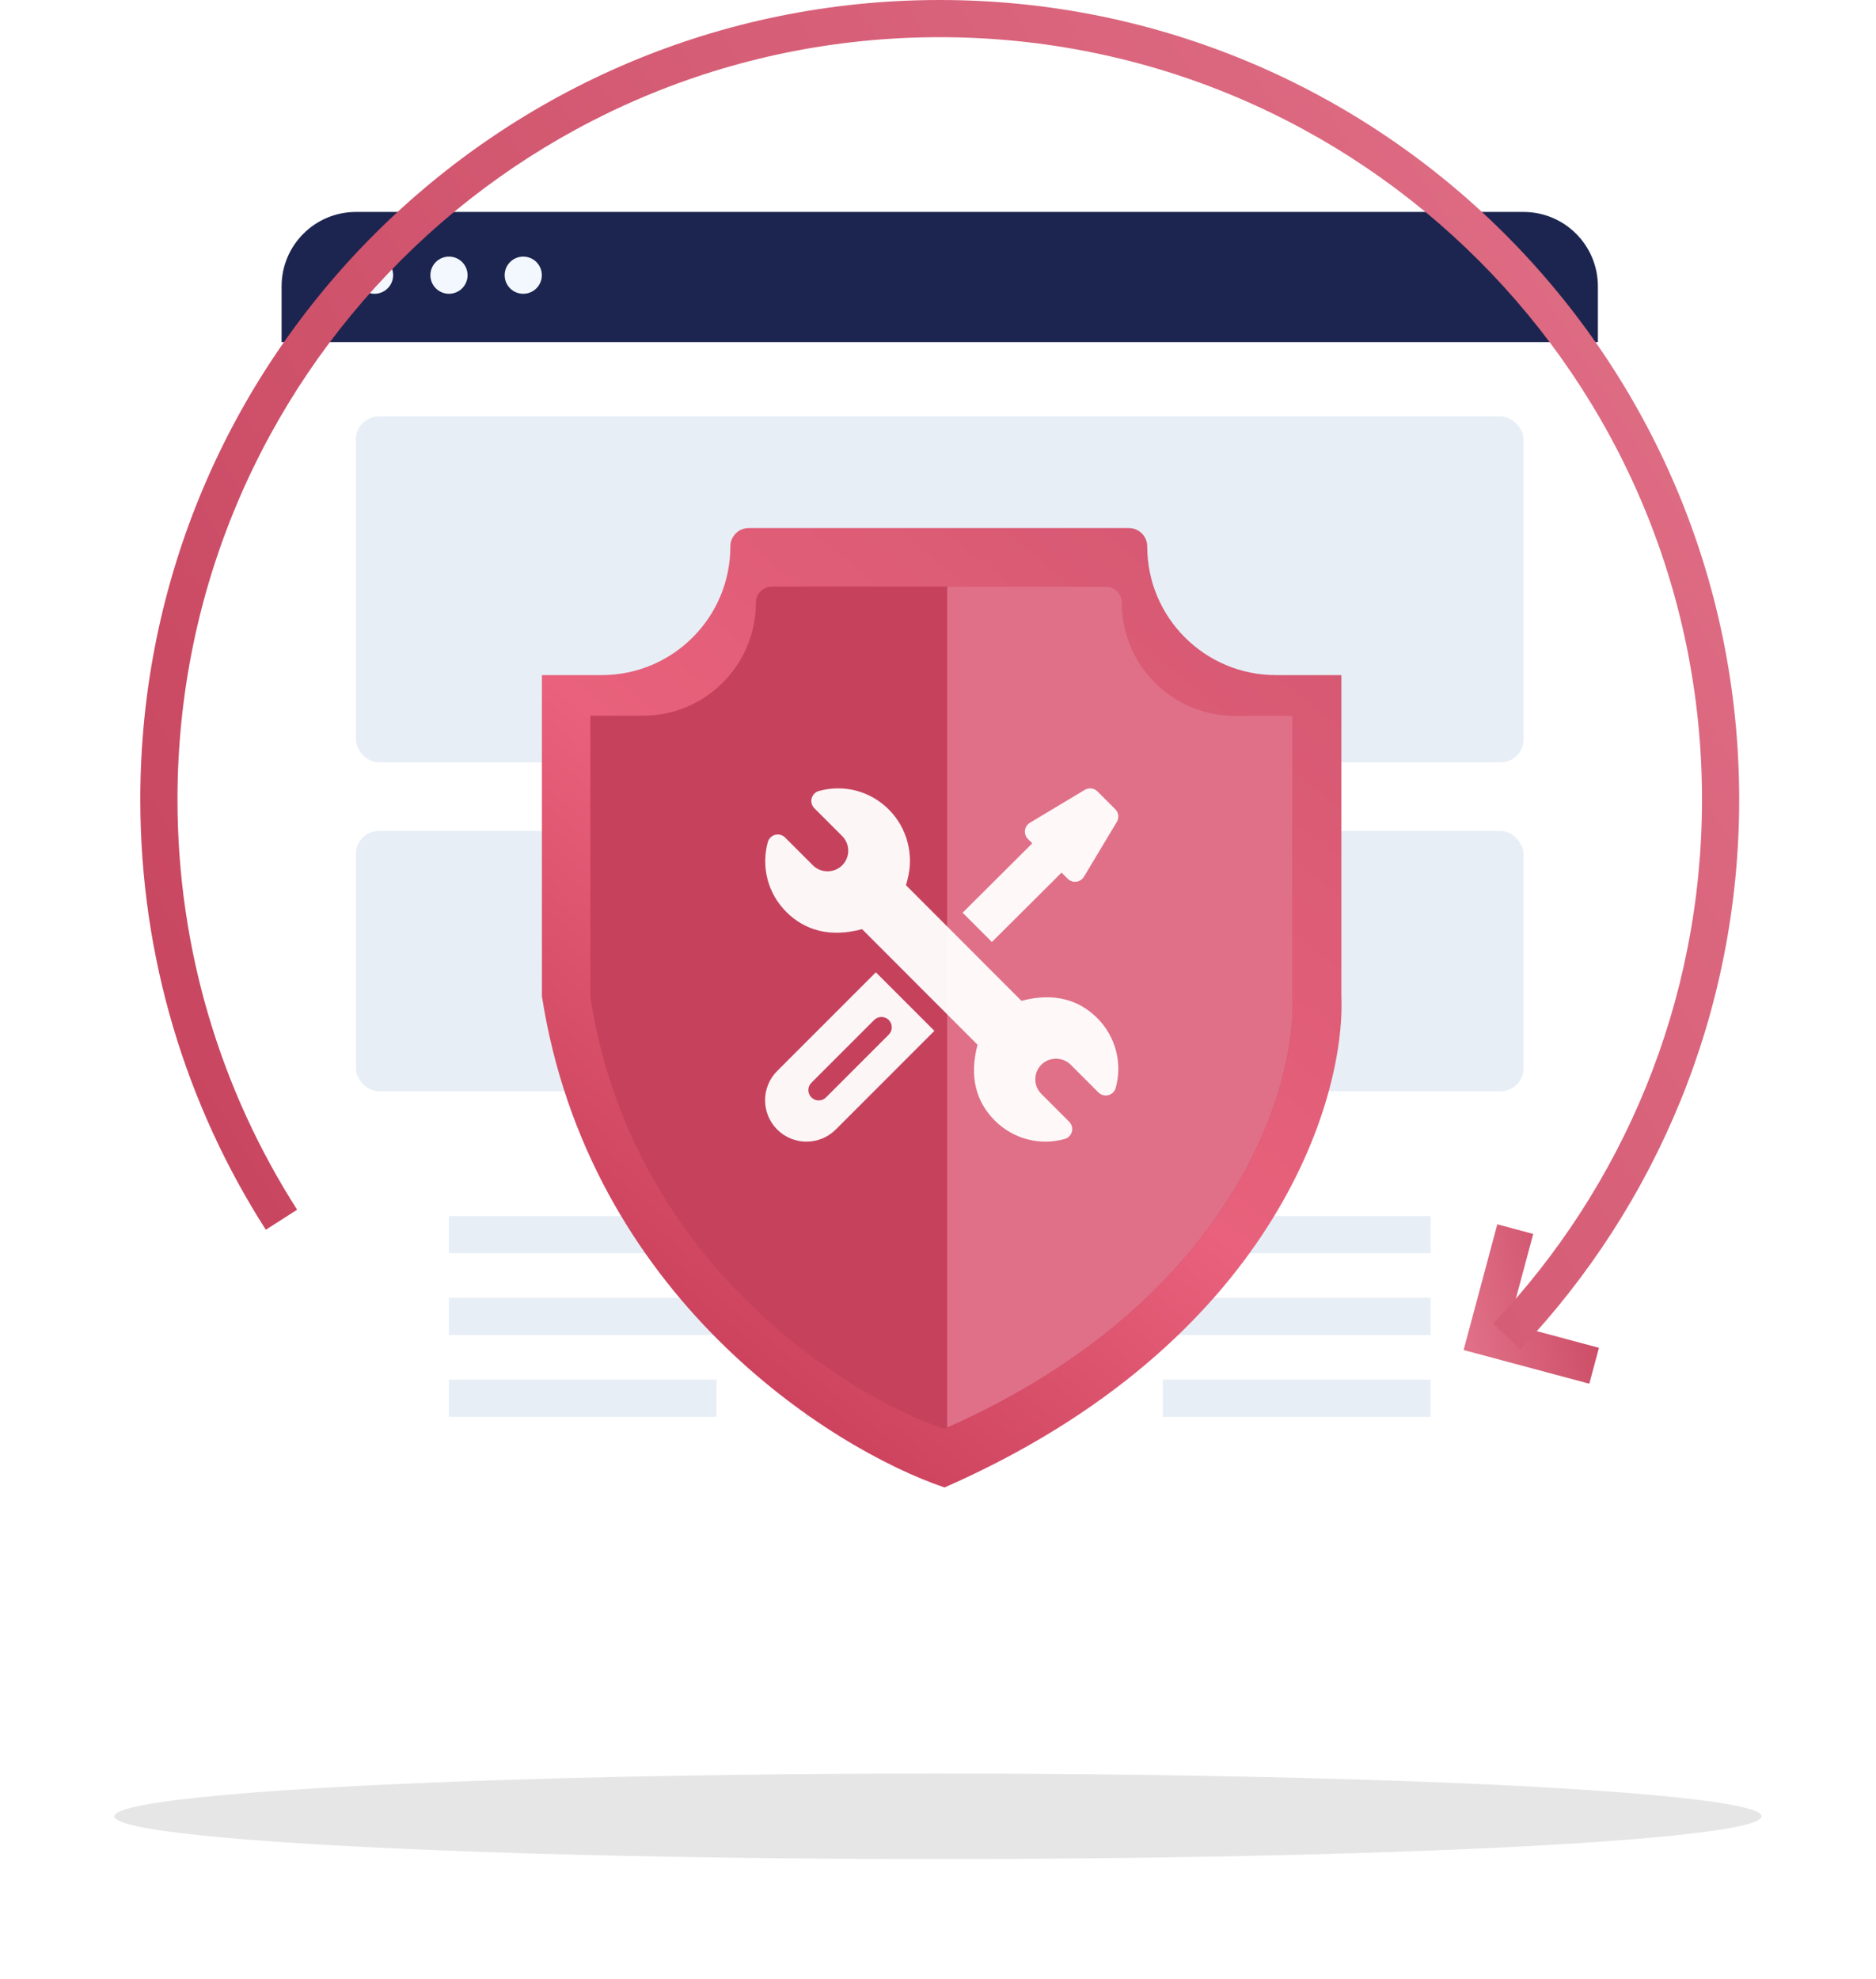 <svg width="164" height="173" viewBox="0 0 164 173" fill="none" xmlns="http://www.w3.org/2000/svg">
<rect x="24.617" y="18.527" width="115.07" height="119.621" rx="2" fill="white"/>
<rect x="31.117" y="36.406" width="102.068" height="30.23" rx="2" fill="#E7EEF6"/>
<rect x="31.117" y="72.637" width="102.068" height="22.754" rx="2" fill="#E7EEF6"/>
<rect x="39.242" y="106.293" width="23.404" height="3.251" fill="#E7EEF6"/>
<rect x="70.445" y="106.293" width="23.404" height="3.251" fill="#E7EEF6"/>
<rect x="101.656" y="106.293" width="23.404" height="3.251" fill="#E7EEF6"/>
<rect x="39.242" y="113.443" width="23.404" height="3.251" fill="#E7EEF6"/>
<rect x="70.445" y="113.443" width="23.404" height="3.251" fill="#E7EEF6"/>
<rect x="101.656" y="113.443" width="23.404" height="3.251" fill="#E7EEF6"/>
<rect x="39.242" y="120.595" width="23.404" height="3.251" fill="#E7EEF6"/>
<rect x="70.445" y="120.596" width="23.404" height="3.251" fill="#E7EEF6"/>
<rect x="101.656" y="120.596" width="23.404" height="3.251" fill="#E7EEF6"/>
<path d="M31.118 18.527C27.528 18.527 24.617 21.438 24.617 25.029V29.904H139.687V25.029C139.687 21.438 136.777 18.527 133.186 18.527H31.118Z" fill="#1C254F"/>
<path d="M98.683 46.158H78.575H65.455C64.568 46.158 63.848 46.878 63.848 47.765C63.848 53.977 58.813 59.012 52.601 59.012H47.375V87.092C51.468 113.25 72.543 126.612 82.568 130.023C111.222 117.443 117.637 96.161 117.262 87.092V59.012H111.537C105.325 59.012 100.29 53.977 100.29 47.765C100.29 46.878 99.57 46.158 98.683 46.158Z" fill="url(#paint0_linear_5_56)"/>
<path d="M96.678 51.275H79.014H67.49C66.711 51.275 66.079 51.907 66.079 52.686C66.079 58.14 61.658 62.561 56.204 62.561H51.609V87.214C55.205 110.18 73.716 121.912 82.522 124.906C107.691 113.862 113.326 95.177 112.997 87.214V62.561H107.963C102.51 62.561 98.088 58.14 98.088 52.686C98.088 51.907 97.457 51.275 96.678 51.275Z" fill="#C6425C"/>
<path d="M82.805 124.78V51.275H96.674C97.453 51.275 98.084 51.907 98.084 52.686C98.084 58.14 102.505 62.561 107.959 62.561H112.993V87.214C113.32 95.146 107.73 113.72 82.805 124.78Z" fill="#E07087"/>
<g clip-path="url(#clip0_5_56)">
<path d="M95.919 88.99C94.331 87.4 92.127 86.727 89.296 87.485L79.202 77.381L79.335 76.877C79.917 74.695 79.289 72.351 77.697 70.759C76.076 69.136 73.771 68.541 71.592 69.14C71.281 69.225 71.039 69.469 70.957 69.781C70.874 70.093 70.965 70.424 71.193 70.652L73.623 73.082C74.334 73.795 74.327 74.936 73.625 75.639C72.928 76.337 71.758 76.336 71.064 75.641L68.634 73.21C68.406 72.982 68.073 72.892 67.762 72.975C67.45 73.058 67.207 73.3 67.122 73.612C66.532 75.767 67.112 78.086 68.741 79.715C70.329 81.303 72.53 81.979 75.362 81.219L85.457 91.323C84.704 94.153 85.354 96.336 86.963 97.946C88.587 99.57 90.892 100.161 93.067 99.564C93.377 99.479 93.62 99.234 93.702 98.923C93.784 98.611 93.694 98.28 93.466 98.052L91.036 95.622C90.326 94.91 90.333 93.769 91.034 93.065C91.74 92.364 92.907 92.375 93.595 93.064L96.026 95.495C96.254 95.723 96.586 95.812 96.898 95.729C97.209 95.647 97.453 95.404 97.538 95.093C98.127 92.938 97.547 90.619 95.919 88.99Z" fill="white" fill-opacity="0.95"/>
<path d="M76.566 84.991L67.942 93.616C66.531 95.027 66.531 97.323 67.942 98.734C69.353 100.145 71.648 100.145 73.06 98.734L81.684 90.109L76.566 84.991ZM72.21 95.926C71.856 96.28 71.284 96.28 70.93 95.926C70.577 95.573 70.577 95 70.93 94.647L76.418 89.159C76.771 88.805 77.344 88.805 77.697 89.159C78.05 89.512 78.05 90.085 77.697 90.438L72.21 95.926Z" fill="white" fill-opacity="0.95"/>
<path d="M97.498 70.737L95.938 69.177C95.644 68.884 95.189 68.828 94.833 69.041L90.035 71.919C89.53 72.222 89.445 72.918 89.861 73.335L90.243 73.716L84.152 79.782L86.712 82.341L92.802 76.276L93.34 76.814C93.756 77.23 94.453 77.144 94.755 76.64L97.634 71.842C97.847 71.486 97.791 71.03 97.498 70.737Z" fill="white" fill-opacity="0.95"/>
</g>
<circle cx="32.742" cy="24.055" r="1.625" fill="#F3F8FE"/>
<circle cx="39.25" cy="24.055" r="1.625" fill="#F3F8FE"/>
<circle cx="45.742" cy="24.055" r="1.625" fill="#F3F8FE"/>
<path fill-rule="evenodd" clip-rule="evenodd" d="M131.929 115.71L139.779 117.813L138.938 120.953L127.948 118.009L130.893 107.019L134.033 107.861L131.929 115.71Z" fill="url(#paint1_linear_5_56)"/>
<path fill-rule="evenodd" clip-rule="evenodd" d="M82.153 3.251C45.35 3.251 15.516 33.085 15.516 69.887C15.516 83.09 19.354 95.392 25.975 105.743L23.237 107.494C16.291 96.636 12.266 83.729 12.266 69.887C12.266 31.29 43.555 0 82.153 0C120.75 0 152.04 31.29 152.04 69.887C152.04 88.497 144.764 105.412 132.904 117.935L130.544 115.699C141.855 103.756 148.789 87.633 148.789 69.887C148.789 33.085 118.955 3.251 82.153 3.251Z" fill="url(#paint2_linear_5_56)"/>
<g opacity="0.1" filter="url(#filter0_f_5_56)">
<ellipse cx="82" cy="158.765" rx="72" ry="3.738" fill="black"/>
</g>
<defs>
<filter id="filter0_f_5_56" x="0" y="145.027" width="164" height="27.476" filterUnits="userSpaceOnUse" color-interpolation-filters="sRGB">
<feFlood flood-opacity="0" result="BackgroundImageFix"/>
<feBlend mode="normal" in="SourceGraphic" in2="BackgroundImageFix" result="shape"/>
<feGaussianBlur stdDeviation="5" result="effect1_foregroundBlur_5_56"/>
</filter>
<linearGradient id="paint0_linear_5_56" x1="117.277" y1="46.158" x2="47.375" y2="130.268" gradientUnits="userSpaceOnUse">
<stop stop-color="#D25770"/>
<stop offset="0.496" stop-color="#E9617C"/>
<stop offset="1" stop-color="#BD324D"/>
</linearGradient>
<linearGradient id="paint1_linear_5_56" x1="141.898" y1="109.991" x2="127.508" y2="113.213" gradientUnits="userSpaceOnUse">
<stop stop-color="#C6425C"/>
<stop offset="1" stop-color="#E07087"/>
</linearGradient>
<linearGradient id="paint2_linear_5_56" x1="11.994" y1="117.708" x2="159.669" y2="26.128" gradientUnits="userSpaceOnUse">
<stop stop-color="#C6425C"/>
<stop offset="1" stop-color="#E07087"/>
</linearGradient>
<clipPath id="clip0_5_56">
<rect width="30.88" height="30.88" fill="white" transform="translate(66.883 68.912)"/>
</clipPath>
</defs>
</svg>
